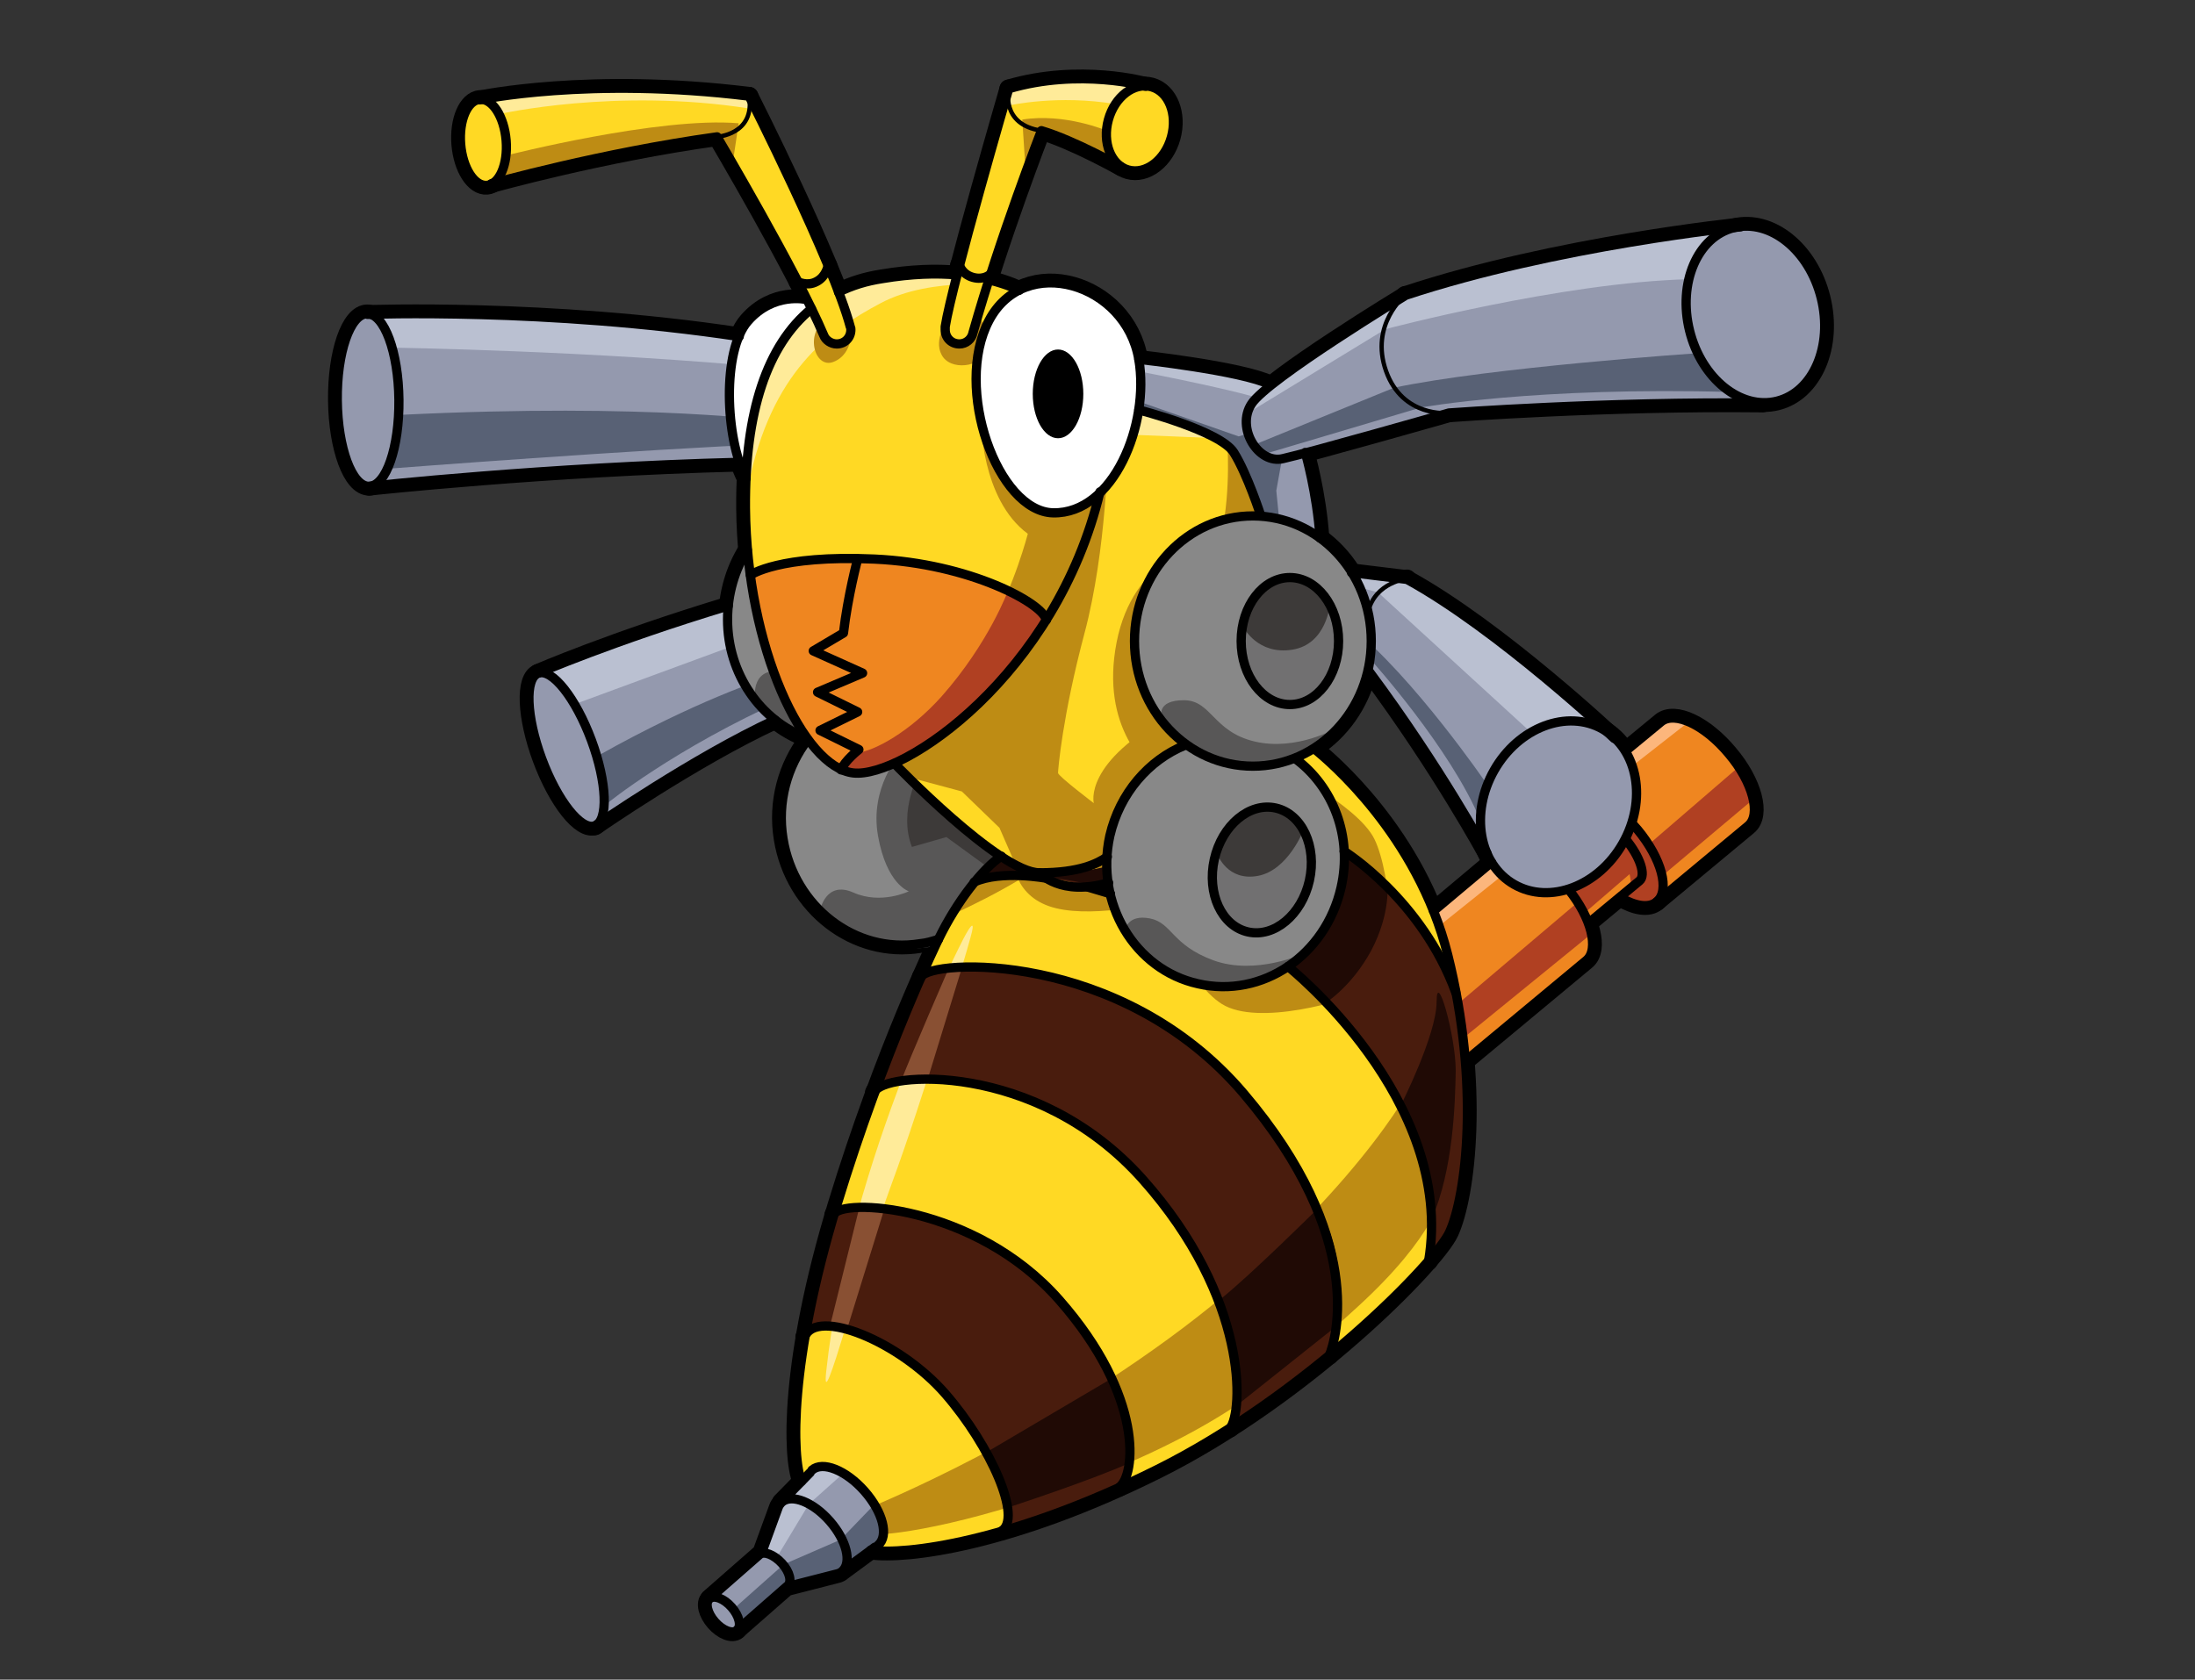 <svg version="1.1" id="ハチ" xmlns="http://www.w3.org/2000/svg" x="0" y="0" viewBox="0 0 356 272.5" xml:space="preserve"><rect x="0" y="0" width="356" height="272.5" fill="#333333" stroke="none"/><style>.st0{fill:none;stroke:#000;stroke-width:3;stroke-linecap:round;stroke-linejoin:round;stroke-miterlimit:10}.st1{fill:#ef8620}.st2{fill:#b04022}.st3{fill:#fcb67c}.st4{fill:#9499ae}.st5{fill:#586175}.st6{fill:#bac0d1}.st7{fill:#888}.st8{fill:#585757}.st9{fill:#3d3a39}.st10{fill:#ffd924}.st11{fill:#be8c14}.st12{fill:#ffeb99}.st13{fill:#491c0d}.st14{fill:#200a05}.st15{fill:#895033}.st16{fill:#fff}.st17{fill:#717071}.st18,.st19{fill:none;stroke:#000;stroke-width:1.5;stroke-linecap:round;stroke-linejoin:round;stroke-miterlimit:10}.st19{stroke-width:.7}</style><g id="フチ_1_"><g id="レイヤー_61のコピー"><path class="st0" d="M170.8 83.2c-9-.2-16.2-20.2-10.4-31.2s22.2-6.1 24.3 6.3c1.8 10.5-4.1 25.1-13.9 24.9z"/><path class="st0" d="M131.6 50.1c-7.2 5.9-10.8 16.7-10.7 32.3.2 22.7 9.4 42.1 17.5 43 8.1.9 32.9-15.9 40-45.6M155.2 44.6c-3.3-.3-7.3-.2-12.1.6-2.6.4-4.9 1.1-7.1 2.2M165.3 47.1s-1.7-.9-4.9-1.7"/><path class="st0" d="M121.7 93.3s4.6-3.3 20.1-2.6c15.5.7 27.4 7.2 27.9 9.9"/><path class="st0" d="M139.1 90.7s-1.6 6-2.3 12l-4.9 2.9 8 3.6-7.3 3.1 6.5 3.2-6.1 3 6.3 3.1s-2.3 1.8-2.9 3.3"/><ellipse transform="rotate(-74.556 184.907 20.83)" class="st0" cx="184.9" cy="20.8" rx="7" ry="5.3"/><ellipse transform="rotate(-4.663 78.373 23.077) scale(1)" class="st0" cx="78.4" cy="23.1" rx="3.7" ry="7"/><path class="st0" d="M79.7 29.8s17.8-5 36.6-7.6c0 0 13 22 17.3 32.2.3.8 1.2 1.4 2.1 1.4 1.3 0 2.3-1 2.3-2.3 0-.2 0-.3-.1-.5-2.8-10.5-16.4-37.4-16.4-37.4-26-3.2-43.7.6-43.7.6"/><path class="st0" d="M129.4 45.7s1.5.8 3 0c1.6-.8 1.9-2.6 1.9-2.6M185.8 14s-10.7-3-22.2.4c0 0-9.2 31.6-10.3 38.6v.5c0 1.3 1 2.3 2.3 2.3 1.1 0 2-.8 2.2-1.8 4.3-15.3 11.1-32.8 11.1-32.8 5.4 1.6 13 5.9 13 5.9"/><path class="st0" d="M155.6 43s.4 1.5 2.2 2c1.8.5 2.8-.5 2.8-.5M130.8 48.6s-5.3-1.3-9.5 3.5-3.7 19-.3 25.5"/><ellipse class="st0" cx="203.2" cy="104" rx="19.2" ry="20.3"/><path class="st0" d="M130.8 119.7c-7.4-2.8-12.8-10.3-12.8-19.2 0-4.2 1.2-8.1 3.2-11.3"/><ellipse class="st0" cx="209.2" cy="104" rx="7.9" ry="10.3"/><path class="st0" d="M210.1 123.1c6.1 4.5 9.3 12.6 7.4 20.9-2.5 11-12.8 18-23.2 15.6-10.3-2.3-16.7-13.1-14.3-24 1.6-6.9 6.3-12.3 12.2-14.7M152.2 152.4c-1 .3-1.9.6-3 .7-10.5 1.7-20.4-6-22.2-17-1-6 .7-11.8 4-16.1"/><ellipse transform="rotate(-77.35 204.702 141.148)" class="st0" cx="204.7" cy="141.1" rx="10.3" ry="7.9"/><path class="st0" d="M145.1 123.9s17 17.7 23.5 17.7 9.4-1.5 11-2.6M184.7 66.5s13.2 3.4 15.4 6.9 4.4 10.3 4.4 10.3"/><ellipse transform="rotate(-60.376 252.779 130.922)" class="st0" cx="252.8" cy="130.9" rx="14.5" ry="12"/><ellipse transform="rotate(-13.975 284.736 50.98)" class="st0" cx="284.7" cy="51" rx="11" ry="14.5"/><ellipse transform="rotate(-.628 59.723 64.942) scale(1)" class="st0" cx="59.7" cy="64.9" rx="5" ry="14"/><ellipse transform="rotate(-20.331 91.883 121.627)" class="st0" cx="91.9" cy="121.6" rx="4.3" ry="13.2"/><path class="st0" d="M282.3 36.8s-29.8 3-54.3 11.1c0 0-22.4 13.6-25 17.6-2.6 3.9 1.1 9.9 5.1 8.9 4.1-.9 26.9-7.4 26.9-7.4s25.6-1.9 50.9-1.6M261.8 119.8S243 102.1 228.2 94l-9-1.1M241.2 138.5s-7.5-13.9-19.1-29.5M59.6 51s29.1-1.1 60.3 3.6M59.9 78.9S88.3 75.8 120 75M87.3 109.2s12-5.2 30.8-10.9M96.5 134s16-11.1 29.2-17.2M184.7 58.3s16.5 1.8 21.3 4.1M211.7 73.4s1.9 6.5 2.4 13.9M168.6 141.6s3.4 3.9 11.2 1.6M213.3 121.6c2.1 1.7 16.6 13.8 21.5 33.3 5.3 21.1 3 39.1.3 45-2.3 5-23.5 26.6-47.4 38.5s-40.9 13.9-46.5 13.1"/><ellipse transform="rotate(-41.233 117.348 261.905)" class="st0" cx="117.3" cy="261.9" rx="1.8" ry="3.4"/><path class="st0" d="M115.1 259.3l8.1-7.1c.7-.6 2.3 0 3.6 1.4s1.7 3.1.9 3.7l-8.1 7.1M126.2 244.6c.1-.3.3-.6.6-.9 1.6-1.4 5.1 0 7.8 3.1s3.6 6.7 2 8.1c-.2.2-.4.3-.7.4M131.7 238.5c1.7-1.5 5.5 0 8.5 3.4s4 7.3 2.2 8.8M127.7 257.4l8.2-2.1M123.5 252l2.7-7.4M126.7 243.7l4.7-4.8M136.6 254.9l5.3-3.9M254.4 144.3c3.7 4.6 5 9.7 2.9 11.5l-19.6 16.3M232.5 147.8l9.4-7.9M264.8 133.7c.3.3.5.6.8.9 3.9 4.7 5.3 9.9 3.1 11.7-1.3 1.1-3.5.7-5.9-.7"/><path class="st0" d="M268.7 146.3l14.8-12.3c2.2-1.8.8-7.1-3.1-11.7-3.9-4.7-8.8-7-11-5.2l-5.7 4.7M263.7 136.2c2.3 2.8 3.3 5.8 2.2 6.7l-8.2 6.8M130 240.3c-1.6-3.9-2-19.4 5.7-44.7 7.7-25.3 16.5-43.2 16.5-43.2 3-6.2 7.2-11.5 10.2-13.5"/><path class="st0" d="M130.5 216.9c1.9-4.8 15.4.7 22.8 9.2s12.6 20.3 9.1 22.3M135.2 197.1c.9-2.8 22.9-1.8 36.6 13.8 13.8 15.7 12.4 28.5 9.7 30.4M141.8 177.2c1.2-3.3 26.2-5.3 43.5 14.1s16.3 37.8 14.2 40.4"/><path class="st0" d="M149.4 158.5c1.3-2.9 32.4-4.5 52.3 18.9s15 39.9 13.9 42.5M208.9 156.8s27.2 21.6 22.8 47.8M218 138.1s12.6 7.8 18.1 22.9M180.1 145l-3.7-1.1M169.8 142.5s-7.4-1.4-11.8.6"/></g><g id="レイヤー_65のコピー"><path class="st0" d="M228.2 93.9s-5.1.5-6.3 5.3M227.9 47.9s-5.8 4.7-3.1 12.3 10.1 6.8 10.1 6.8M116.2 22.2s6.3-.3 5.3-6.6M163.6 14.4s-1.4 5.8 5.3 6.8"/></g></g><g id="カラー_2_"><g id="レイヤー_240"><path class="st1" d="M235.1 174.3l22.8-19.4s1.7-5.7-4.3-12.5-10.4-3.9-10.4-3.9L230 149.8l5.1 24.5z"/><path class="st1" d="M262.8 145.6s3.4 2.8 5.9.7c2.5-2.1 15.5-13.1 15.5-13.1s1.9-3.9-4.2-11.4c-6.1-7.6-9.7-5.1-9.7-5.1l-8.6 6.9-5.4 7.2-9.5 11.3 7.6 10.3 8.4-6.8z"/><path class="st2" d="M284.2 129.8L269.7 142l-2.3-5 14.5-12.5c-.1-.1 2.1 3.4 2.3 5.3zM258.1 151.5l-23.7 19.3-2-4.5 23.7-20.1c-.1 0 1.5 3.6 2 5.3z"/><path class="st3" d="M273.9 117.1l-11.5 9-.7-2.5 8.6-6.9c-.1-.1 1.1-.7 3.6.4zM241.9 139.7l-10.9 9.4.2 2.9 13.1-10.5z"/><path class="st2" d="M262.5 130.9s6.8 7.6 7.2 11c.4 3.4-.8 4.8-2 5-1.2.2-4.1-.1-4.9-1.3l1.7-2.1s.2-3.4-3.1-6.5c-3.2-3 1.1-6.1 1.1-6.1z"/><path class="st2" d="M265.7 140.6l-8.8 7.6-1.6-3.4 8.3-8.8z"/></g><g id="レイヤー_238"><path class="st4" d="M181.3 58s21.3 2 27.1 5.3c5.7 3.3 3.3 8.4 3.3 8.4s2.8 14.8 3 18.9c.2 4.1-1.4 10.8-1.4 10.8l-11.9 2.6-20.7-16.5-7.4-14.4 8-15.1z"/><path class="st5" d="M180.6 63.7l20.3 7.1 1.3-.4 5.7 4.2-.9 5 .8 8.1-9.8 3.1L180.2 67z"/><path class="st6" d="M182.4 59.8s16.7 3.1 23.1 5.2l.8-2.7s-7.7-2.9-23.3-4.2l-.6 1.7z"/></g><g id="レイヤー_237"><path class="st4" d="M122.6 55.1s-12.3-2-31.3-3.5c-19.2-1.5-31.7-.6-31.7-.6s-5.3 1.2-4.8 14 5.1 13.9 5.1 13.9 48.2-4.2 62.4-4.4.3-19.4.3-19.4zM123.5 96.3s-26.6 7.9-36.2 12.9c0 0-3.8 3.1.5 13.9s8.7 10.9 8.7 10.9 17.9-12.4 32-18.1-5-19.6-5-19.6zM226.5 48.7S207 61.9 203.8 64.4c-3.2 2.5-1.5 11.4 4.3 9.9s26.9-7.4 26.9-7.4 31.9-1.3 50.9-1.6c0 0 11.2.2 10-14.6-1.3-14.9-14.7-13.7-14.7-13.7s-35.1 3.6-54.7 11.7zM214.4 92.4l13.8 1.5s18 10.1 34.6 26.8c0 0 6.5 8.6-1.5 18.9s-17.6 3-18.8.9c-1.2-2.1-12.9-23.3-23.2-35.1-10.3-11.7-4.9-13-4.9-13z"/><path class="st5" d="M63.5 76s40-3.1 62.5-4l.4-3.6s-20.7-3.1-61.4-1.1c-.1 0-.9 6-1.5 8.7zM98.4 130.4s11-9 29.2-17.1l-3.8-3.1S113 113.6 97 122.6c0 0 1.4 3.5 1.4 7.8zM222.3 107s13 14.4 17.8 26.1l.9-6.1s-11.7-17.1-21.8-25.2l3.1 5.2zM205.6 73.5l24.9-7.4s18.7-3.4 50.4-2.5c0 0-3.4-2.7-5.6-6.3 0 0-33.7 2.3-49.2 5.6L203.8 72s.2.8 1.8 1.5z"/><path class="st6" d="M63.7 56.4s32.7.5 61.7 3.3c29.1 2.8-4.1-4.7-4.1-4.7s-35.5-5.8-61.7-4c0 0 3 .5 4.1 5.4zM87.3 109.2s18.5-7.3 36.2-12.9l5.4 4.8-35.3 13c0 .1-2.8-4.6-6.3-4.9zM281.2 37s-36.2 4.4-53.6 10.7c0 0-19.8 12.6-24.5 17.5l-.7 1.8 22.3-13.6s28.6-7.6 49.2-8.1c0-.1.2-5.7 7.3-8.3zM262.8 120.7s-21-20.6-34.6-26.8l-10.8-1.2.7 2 5.4 1.4 25 22.9s6.8-5.9 14.3 1.7z"/></g><g id="レイヤー_236"><path class="st7" d="M123.3 87.3s-8.4 7.2-4.4 19.1c3.9 11.8 10.8 13.5 19.1 14.5s-14.7-33.6-14.7-33.6z"/><path class="st7" d="M134.3 116.7s-9.3 6.6-7.2 19.4c2 12.8 12.6 18.2 20.9 17.2 8.3-1 13.9-1.9 13.9-1.9l8.5-15.1-24.2-20.7-11.9 1.1z"/><path class="st8" d="M146 122.3s-5 5.4-3.6 13.3 5 9 5 9-4.5 2.2-9 .2-5.4 2.9-5.4 2.9 7.7 9.9 22.7 4.7c14.9-5.2 12.4-18.9 12.4-18.9L146 122.3zM122.5 113.7s-1-5.3 4-4.8 7.7 7.7 7.7 7.7-1.5 7.3-11.7-2.9z"/><path class="st9" d="M149.2 125.2s-3.6 6.3-1.3 12.2l5.6-1.6 8.1 5.9 3.8-8.6-16.2-7.9z"/></g><g id="レイヤー_226"><path class="st10" d="M162.4 138.9s-6.6 4.1-12.6 18.6-16.6 40-18.6 56-2.6 21.1-.3 27.6c2.3 6.5 10.3 10.4 10.3 10.4s16.8.9 41.8-10.9c25-11.8 49.4-34 52.1-40.8s4.2-20.6 1.2-38-12-32.9-28-44-45.9 21.1-45.9 21.1z"/><path class="st11" d="M233.9 193.6s-.9 6.7-13.7 18.4c-12.8 11.7-21.3 18.9-41.1 27-19.8 8.1-34.4 10.1-37.1 9.9s-2.7-3.6-2.7-3.6 25-9.7 50.2-28.1 38.2-37.8 39.8-42c1.7-4.1 4.6 18.4 4.6 18.4zM164.3 138.7s-.4 6.1 5.8 8.3 17.3-.5 17.3-.5 5 12.8 10.8 16.4c5.8 3.6 19.8-.4 24.3-2.5 4.5-2.2 3.2-18.6.4-24.3-2.9-5.8-16.7-12.4-16.7-12.4l-12.6-1.6-21.1 3.4-8.2 13.2z"/><path class="st11" d="M153.5 148.8s11.3-4.9 17.7-10.1c6.3-5.2 1.1-8.3 1.1-8.3s-13 8.8-18.8 18.4z"/><path class="st12" d="M156.2 152.4S137.7 188 134 222.5c-.9 8.5 5.6-16.9 10.6-30.4s12.1-37.3 12.8-40c.8-2.8.2-2.4-1.2.3z"/></g><g id="レイヤー_229"><path class="st13" d="M130.8 216.5s2.9-3.7 10.4.9c7.6 4.6 17.3 11.3 20.5 20.8 3.2 9.5.9 10.2.9 10.2l20.3-7.6s1.7-9.6-3.1-19c-4.9-9.5-15.7-20-28.4-23.8-12.7-3.8-16.2-1.4-16.2-1.4s-3.4 10.6-4.4 19.9zM141.9 177.1l7.9-19.5s9.8-3.2 26 2.5 26.5 15.4 35.1 30c8.6 14.6 6.5 27.3 4.3 30.3l-16.1 11.3s2.8-4.8.7-14.3-8.9-24.6-26.2-35.4-31.2-6.1-31.7-4.9z"/><path class="st13" d="M158.1 143.2s7.6-1.2 11-.9 32.4 6.1 43.8 17.5 18.4 26.3 18.7 31.7c.4 5.4.4 12.8.4 12.8s3.2-1.6 5.2-11.5-1.4-33.8-1.4-33.8-4-9.6-12.1-16.6c-8.1-7-18.6-11.5-25.2-11.3-6.7.2-25.2-.5-25.2-.5s-10.4 5.3-15.2 12.6z"/><path class="st14" d="M160 235.6s4.1 5.3 3.4 9c0 0 13.5-4.4 19.9-7.3 0 0 .6-8.1-2.6-13.9L160 235.6zM200.6 228l16.2-12.9s2.2-10-2.9-19.2c0 0-11.3 11.2-16 14.9-.1 0 2.9 9.4 2.7 17.2zM232.2 197.8s1.2-8.6-5-18.5c0 0 5.8-11.4 5.8-16.8s3.1 5.6 3.1 11.2c-.1 5.5-.4 16-3.9 24.1zM214.7 162.9s4.4-2.6 7.7-8.7c3.2-6.1 2.6-10.7 2.6-10.7s-6.1-7-14.7-9.7c-8.6-2.6-9.1 18.2-9.1 18.2s9.9 6.1 13.5 10.9zM164.6 136.3l-6.5 6.9s9.2-3.7 26.1 2.6c17 6.3 7.9-9.2 7.9-9.2l-27.5-.3z"/><path class="st15" d="M143.5 195.9l-6.2 20-2.8-.3 4.9-19.8zM150.3 175.6l5.8-18.9-2.1.1s-6.6 15.2-7.9 18.7c0 0 1.5-.1 4.2.1z"/></g><g id="レイヤー_228"><path class="st10" d="M143.9 121.5s8.1 10.7 16.4 16c8.2 5.3 16.9 5.1 23.6.7s21.3-48.4 21.3-48.4-1.1-10-4.6-15.5c-3.5-5.5-18.9-8.8-18.9-8.8l-13.8-16.7s-4.3-6.1-24.9-3.6-23.1 28.6-22 39.5c1.1 10.9 1.5 14.4 2.7 18.4s20.2 18.4 20.2 18.4z"/><path class="st11" d="M179.7 72.6s-.2 16.6-3.8 30.1c-3.6 13.5-4.3 22.2-4.3 22.7s5.8 4.9 5.8 4.9-1.8-6.7 12.8-14.4l4.1 3.9s-6.2 18.9-15.3 20.9-14.5-.9-14.5-.9l-2.4-5.5-6.1-5.9-8.2-2.2-5.3-5.7 37.2-47.9z"/><path class="st11" d="M194.8 88.4s-11 2-13.7 15.8c-2.7 13.9 5 20.5 7.7 22.5s9.6-18 9.6-18l-3.6-20.3zM199.1 72.6s.6 10.2-1.8 16.7l8.8-1.3-2.9-7.8c0 .1-1.6-5.4-4.1-7.6z"/><path class="st12" d="M197.5 71.1l-17.1-.7 1.4-4.9c-.1 0 9.7 2.4 15.7 5.6z"/></g><path class="st16" d="M133.3 48.8s-7.6-2.4-12 3.2-3.6 18.3-.3 25.5c0 0 7.3-14 12.3-28.7z" id="レイヤー_233"/><g id="レイヤー_230"><path class="st10" d="M175.3 89.7s4.9-10.8 4-24.7-14-17.9-14-17.9-5.3-2.9-19-2.2c-13.7.7-19.1 9-22.5 17.1-3.4 8.1-2.9 25.1-1.1 37.1 1.9 12.1 22.4 20 22.4 20l17.8-9.2s8.3-9.4 12.4-20.2z"/><path class="st11" d="M159.1 68.2s0 12.8 7.6 18.4c0 0-2.3 8.8-5.9 14.6l5.8 4s11.1-15.3 12.4-30.3c1.4-14.9-19.9-6.7-19.9-6.7zM153.4 52.4s-2.2 3.2-.4 5.6c1.8 2.3 6.8 1.3 7.2-1.6.4-2.9-1.6-5.2-1.6-5.2l-5.2 1.2z"/><path class="st12" d="M163.5 46.4s-12.3-1.7-20.7 2.8c-8.5 4.5-17.7 11.2-21.4 29.4 0 0-.3-17.7 7.9-26.3s27.2-9.2 34.2-5.9z"/><path class="st11" d="M138.1 53.1s.4 4.3-2.9 5.6c-3.2 1.3-4.9-5.2-.7-7.2l3.6 1.6z"/></g><g id="レイヤー_231"><path class="st1" d="M169.7 100.6s-3.4-6-18.7-8.8c-15.3-2.7-26.4-.1-29.3 1.4 0 0 1.8 14.3 7.6 24.1 5.8 9.9 9.5 9.2 17.9 5.4 8.5-3.7 18.9-14.8 22.5-22.1z"/><path class="st2" d="M163.5 95.8s-3.1 8.5-10.8 17.2c-5.2 5.8-10.9 8.8-13.5 9.1-5 .7-1.6 4.1 1.5 3.2s16.7-4.7 29.1-24.6c-.1-.1-2.1-3.2-6.3-4.9z"/><path class="st10" d="M153.2 53.5s7.7-34.6 10.3-39.1c0 0 10.3-3 21.3-.6 0 0 7.2.1 5.1 8.5s-8.3 4.4-8.3 4.4l-12.8-5.8-11.1 33s-.1 1.6-2.2 1.8c-2.1.3-2.3-2.2-2.3-2.2zM137.9 52.9s-6.7-20.4-16.4-37.4c0 0-22.9-4.2-43.7.6 0 0-3.7.9-3.1 7.2.5 6.3 4.3 6.6 4.3 6.6s20.2-5 37.3-7.9c0 0 14.3 24.7 16.6 30.6 0 0 .7 3.1 2.8 3 2.1 0 2.2-2.7 2.2-2.7z"/><path class="st11" d="M82.2 25.2s24.7-6.3 37.6-5.2l-1 6.7-2.6-4.5s-25.6 4-36.1 7.6c.1-.1 1.9-1.9 2.1-4.6zM179.5 21.2s-6.8-2.9-13.7-1.8l.5 7.7 2.5-6.3s7.7 3.2 14.2 6.4c.1.1-3-1.1-3.5-6z"/><path class="st12" d="M81 18.5s18.9-4.3 40.5-.9v-2.1s-25.9-3.3-42.9.6l2.4 2.4zM184.9 13.8s-9.3-3.1-21.3.6l.1 2.7s7.9-1.8 17.3-.2c-.1 0-1.7-1.1 3.9-3.1z"/></g><path class="st16" d="M168.7 46.1c-8.4.2-11.1 7.5-10.1 19.6s9.2 21.2 17 16.3c7.8-4.9 10.5-16.3 9.1-23.7-1.4-7.3-6.3-12.5-16-12.2z" id="レイヤー_232"/><ellipse cx="171.6" cy="63.9" rx="4.1" ry="7.2" id="レイヤー_63"/><g id="レイヤー_234"><ellipse class="st7" cx="203.2" cy="104" rx="19.2" ry="20.3"/><path class="st7" d="M210.1 123.1c6.1 4.5 9.3 12.6 7.4 20.9-2.5 11-12.8 18-23.2 15.6-10.3-2.3-16.7-13.1-14.3-24 1.6-6.9 6.3-12.3 12.2-14.7"/><ellipse class="st17" cx="209.2" cy="104" rx="7.9" ry="10.3"/><ellipse transform="rotate(-77.35 204.702 141.148)" class="st17" cx="204.7" cy="141.1" rx="10.3" ry="7.9"/><path class="st9" d="M215.7 98s-.5 6.5-6.1 7.4c-5.6.9-7.9-3.6-7.9-3.6s1.1-7.2 5.9-7.9c4.8-.8 7.2 2.4 8.1 4.1zM211.4 134.7s-2.5 6.5-7.4 7.4-6.5-3.4-6.5-3.4-.2-1.9 1.3-4c2.3-3.4 7.5-6.7 12.6 0z"/><path class="st8" d="M216.8 118.1s-6.5 3.8-13.3 2.2c-6.8-1.6-7-6.7-11.5-6.7s-3.6 2.7-3.6 2.7 10.9 16.8 28.4 1.8zM211.4 154.7s-7.7 3.6-14.6 1.1c-6.8-2.5-6.7-6.1-10.3-6.8-3.6-.7-4 1.8-4 1.8s3.1 7.6 12.6 9c9.6 1.4 13.9-2.4 16.3-5.1z"/></g><g id="レイヤー_239"><path class="st4" d="M143 249.9l-6.4 5.1-8.9 2.5-8.1 7.1s-2.8-.2-3.6-1.4c-.8-1.2-.9-3.7-.9-3.7l8.4-7.3 2.7-7.5 6.7-6.6s4.5-1 7.3 3.9c2.8 4.8 2.8 7.9 2.8 7.9z"/><path class="st5" d="M141.5 244.4l-5.2 5.4-9.2 4-8.1 7.2.6 3.5 8.1-7.1 8.9-2.5 6.4-5.1c0 .1.9-1.3-1.5-5.4z"/><path class="st6" d="M136.8 239l-5.6 5-5 8.3-1.8-.7 2-8.1 6.5-5.5s1.5-.4 3.9 1z"/></g></g><g id="ライン_3_"><g id="レイヤー_61"><path class="st18" d="M170.8 83.2c-9-.2-16.2-20.2-10.4-31.2s22.2-6.1 24.3 6.3c1.8 10.5-4.1 25.1-13.9 24.9z"/><path class="st18" d="M131.6 50.1c-7.2 5.9-10.8 16.7-10.7 32.3.2 22.7 9.4 42.1 17.5 43 8.1.9 32.9-15.9 40-45.6M155.2 44.6c-3.3-.3-7.3-.2-12.1.6-2.6.4-4.9 1.1-7.1 2.2M165.3 47.1s-1.7-.9-4.9-1.7"/><path class="st18" d="M121.7 93.3s4.6-3.3 20.1-2.6c15.5.7 27.4 7.2 27.9 9.9"/><path class="st18" d="M139.1 90.7s-1.6 6-2.3 12l-4.9 2.9 8 3.6-7.3 3.1 6.5 3.2-6.1 3 6.3 3.1s-2.3 1.8-2.9 3.3"/><ellipse transform="rotate(-74.556 184.907 20.83)" class="st18" cx="184.9" cy="20.8" rx="7" ry="5.3"/><ellipse transform="rotate(-4.663 78.373 23.077) scale(1)" class="st18" cx="78.4" cy="23.1" rx="3.7" ry="7"/><path class="st18" d="M79.7 29.8s17.8-5 36.6-7.6c0 0 13 22 17.3 32.2.3.8 1.2 1.4 2.1 1.4 1.3 0 2.3-1 2.3-2.3 0-.2 0-.3-.1-.5-2.8-10.5-16.4-37.4-16.4-37.4-26-3.2-43.7.6-43.7.6"/><path class="st18" d="M129.4 45.7s1.5.8 3 0c1.6-.8 1.9-2.6 1.9-2.6M185.8 14s-10.7-3-22.2.4c0 0-9.2 31.6-10.3 38.6v.5c0 1.3 1 2.3 2.3 2.3 1.1 0 2-.8 2.2-1.8 4.3-15.3 11.1-32.8 11.1-32.8 5.4 1.6 13 5.9 13 5.9"/><path class="st18" d="M155.6 43s.4 1.5 2.2 2c1.8.5 2.8-.5 2.8-.5M130.8 48.6s-5.3-1.3-9.5 3.5-3.7 19-.3 25.5"/><ellipse class="st18" cx="203.2" cy="104" rx="19.2" ry="20.3"/><path class="st18" d="M130.8 119.7c-7.4-2.8-12.8-10.3-12.8-19.2 0-4.2 1.2-8.1 3.2-11.3"/><ellipse class="st18" cx="209.2" cy="104" rx="7.9" ry="10.3"/><path class="st18" d="M210.1 123.1c6.1 4.5 9.3 12.6 7.4 20.9-2.5 11-12.8 18-23.2 15.6-10.3-2.3-16.7-13.1-14.3-24 1.6-6.9 6.3-12.3 12.2-14.7M152.2 152.4c-1 .3-1.9.6-3 .7-10.5 1.7-20.4-6-22.2-17-1-6 .7-11.8 4-16.1"/><ellipse transform="rotate(-77.35 204.702 141.148)" class="st18" cx="204.7" cy="141.1" rx="10.3" ry="7.9"/><path class="st18" d="M145.1 123.9s17 17.7 23.5 17.7 9.4-1.5 11-2.6M184.7 66.5s13.2 3.4 15.4 6.9 4.4 10.3 4.4 10.3"/><ellipse transform="rotate(-60.376 252.779 130.922)" class="st18" cx="252.8" cy="130.9" rx="14.5" ry="12"/><ellipse transform="rotate(-13.975 284.736 50.98)" class="st18" cx="284.7" cy="51" rx="11" ry="14.5"/><ellipse transform="rotate(-.628 59.723 64.942) scale(1)" class="st18" cx="59.7" cy="64.9" rx="5" ry="14"/><ellipse transform="rotate(-20.331 91.883 121.627)" class="st18" cx="91.9" cy="121.6" rx="4.3" ry="13.2"/><path class="st18" d="M282.3 36.8s-29.8 3-54.3 11.1c0 0-22.4 13.6-25 17.6-2.6 3.9 1.1 9.9 5.1 8.9 4.1-.9 26.9-7.4 26.9-7.4s25.6-1.9 50.9-1.6M261.8 119.8S243 102.1 228.2 94l-9-1.1M241.2 138.5s-7.5-13.9-19.1-29.5M59.6 51s29.1-1.1 60.3 3.6M59.9 78.9S88.3 75.8 120 75M87.3 109.2s12-5.2 30.8-10.9M96.5 134s16-11.1 29.2-17.2M184.7 58.3s16.5 1.8 21.3 4.1M211.7 73.4s1.9 6.5 2.4 13.9M168.6 141.6s3.4 3.9 11.2 1.6M213.3 121.6c2.1 1.7 16.6 13.8 21.5 33.3 5.3 21.1 3 39.1.3 45-2.3 5-23.5 26.6-47.4 38.5s-40.9 13.9-46.5 13.1"/><ellipse transform="rotate(-41.233 117.348 261.905)" class="st18" cx="117.3" cy="261.9" rx="1.8" ry="3.4"/><path class="st18" d="M115.1 259.3l8.1-7.1c.7-.6 2.3 0 3.6 1.4s1.7 3.1.9 3.7l-8.1 7.1M126.2 244.6c.1-.3.3-.6.6-.9 1.6-1.4 5.1 0 7.8 3.1s3.6 6.7 2 8.1c-.2.2-.4.3-.7.4M131.7 238.5c1.7-1.5 5.5 0 8.5 3.4s4 7.3 2.2 8.8M127.7 257.4l8.2-2.1M123.5 252l2.7-7.4M126.7 243.7l4.7-4.8M136.6 254.9l5.3-3.9M254.4 144.3c3.7 4.6 5 9.7 2.9 11.5l-19.6 16.3M232.5 147.8l9.4-7.9M264.8 133.7c.3.3.5.6.8.9 3.9 4.7 5.3 9.9 3.1 11.7-1.3 1.1-3.5.7-5.9-.7"/><path class="st18" d="M268.7 146.3l14.8-12.3c2.2-1.8.8-7.1-3.1-11.7-3.9-4.7-8.8-7-11-5.2l-5.7 4.7M263.7 136.2c2.3 2.8 3.3 5.8 2.2 6.7l-8.2 6.8M130 240.3c-1.6-3.9-2-19.4 5.7-44.7 7.7-25.3 16.5-43.2 16.5-43.2 3-6.2 7.2-11.5 10.2-13.5"/><path class="st18" d="M130.5 216.9c1.9-4.8 15.4.7 22.8 9.2s12.6 20.3 9.1 22.3M135.2 197.1c.9-2.8 22.9-1.8 36.6 13.8 13.8 15.7 12.4 28.5 9.7 30.4M141.8 177.2c1.2-3.3 26.2-5.3 43.5 14.1s16.3 37.8 14.2 40.4"/><path class="st18" d="M149.4 158.5c1.3-2.9 32.4-4.5 52.3 18.9s15 39.9 13.9 42.5M208.9 156.8s27.2 21.6 22.8 47.8M218 138.1s12.6 7.8 18.1 22.9M180.1 145l-3.7-1.1M169.8 142.5s-7.4-1.4-11.8.6"/></g><g id="レイヤー_65"><path class="st19" d="M228.2 93.9s-5.1.5-6.3 5.3M227.9 47.9s-5.8 4.7-3.1 12.3 10.1 6.8 10.1 6.8M116.2 22.2s6.3-.3 5.3-6.6M163.6 14.4s-1.4 5.8 5.3 6.8"/></g></g></svg>